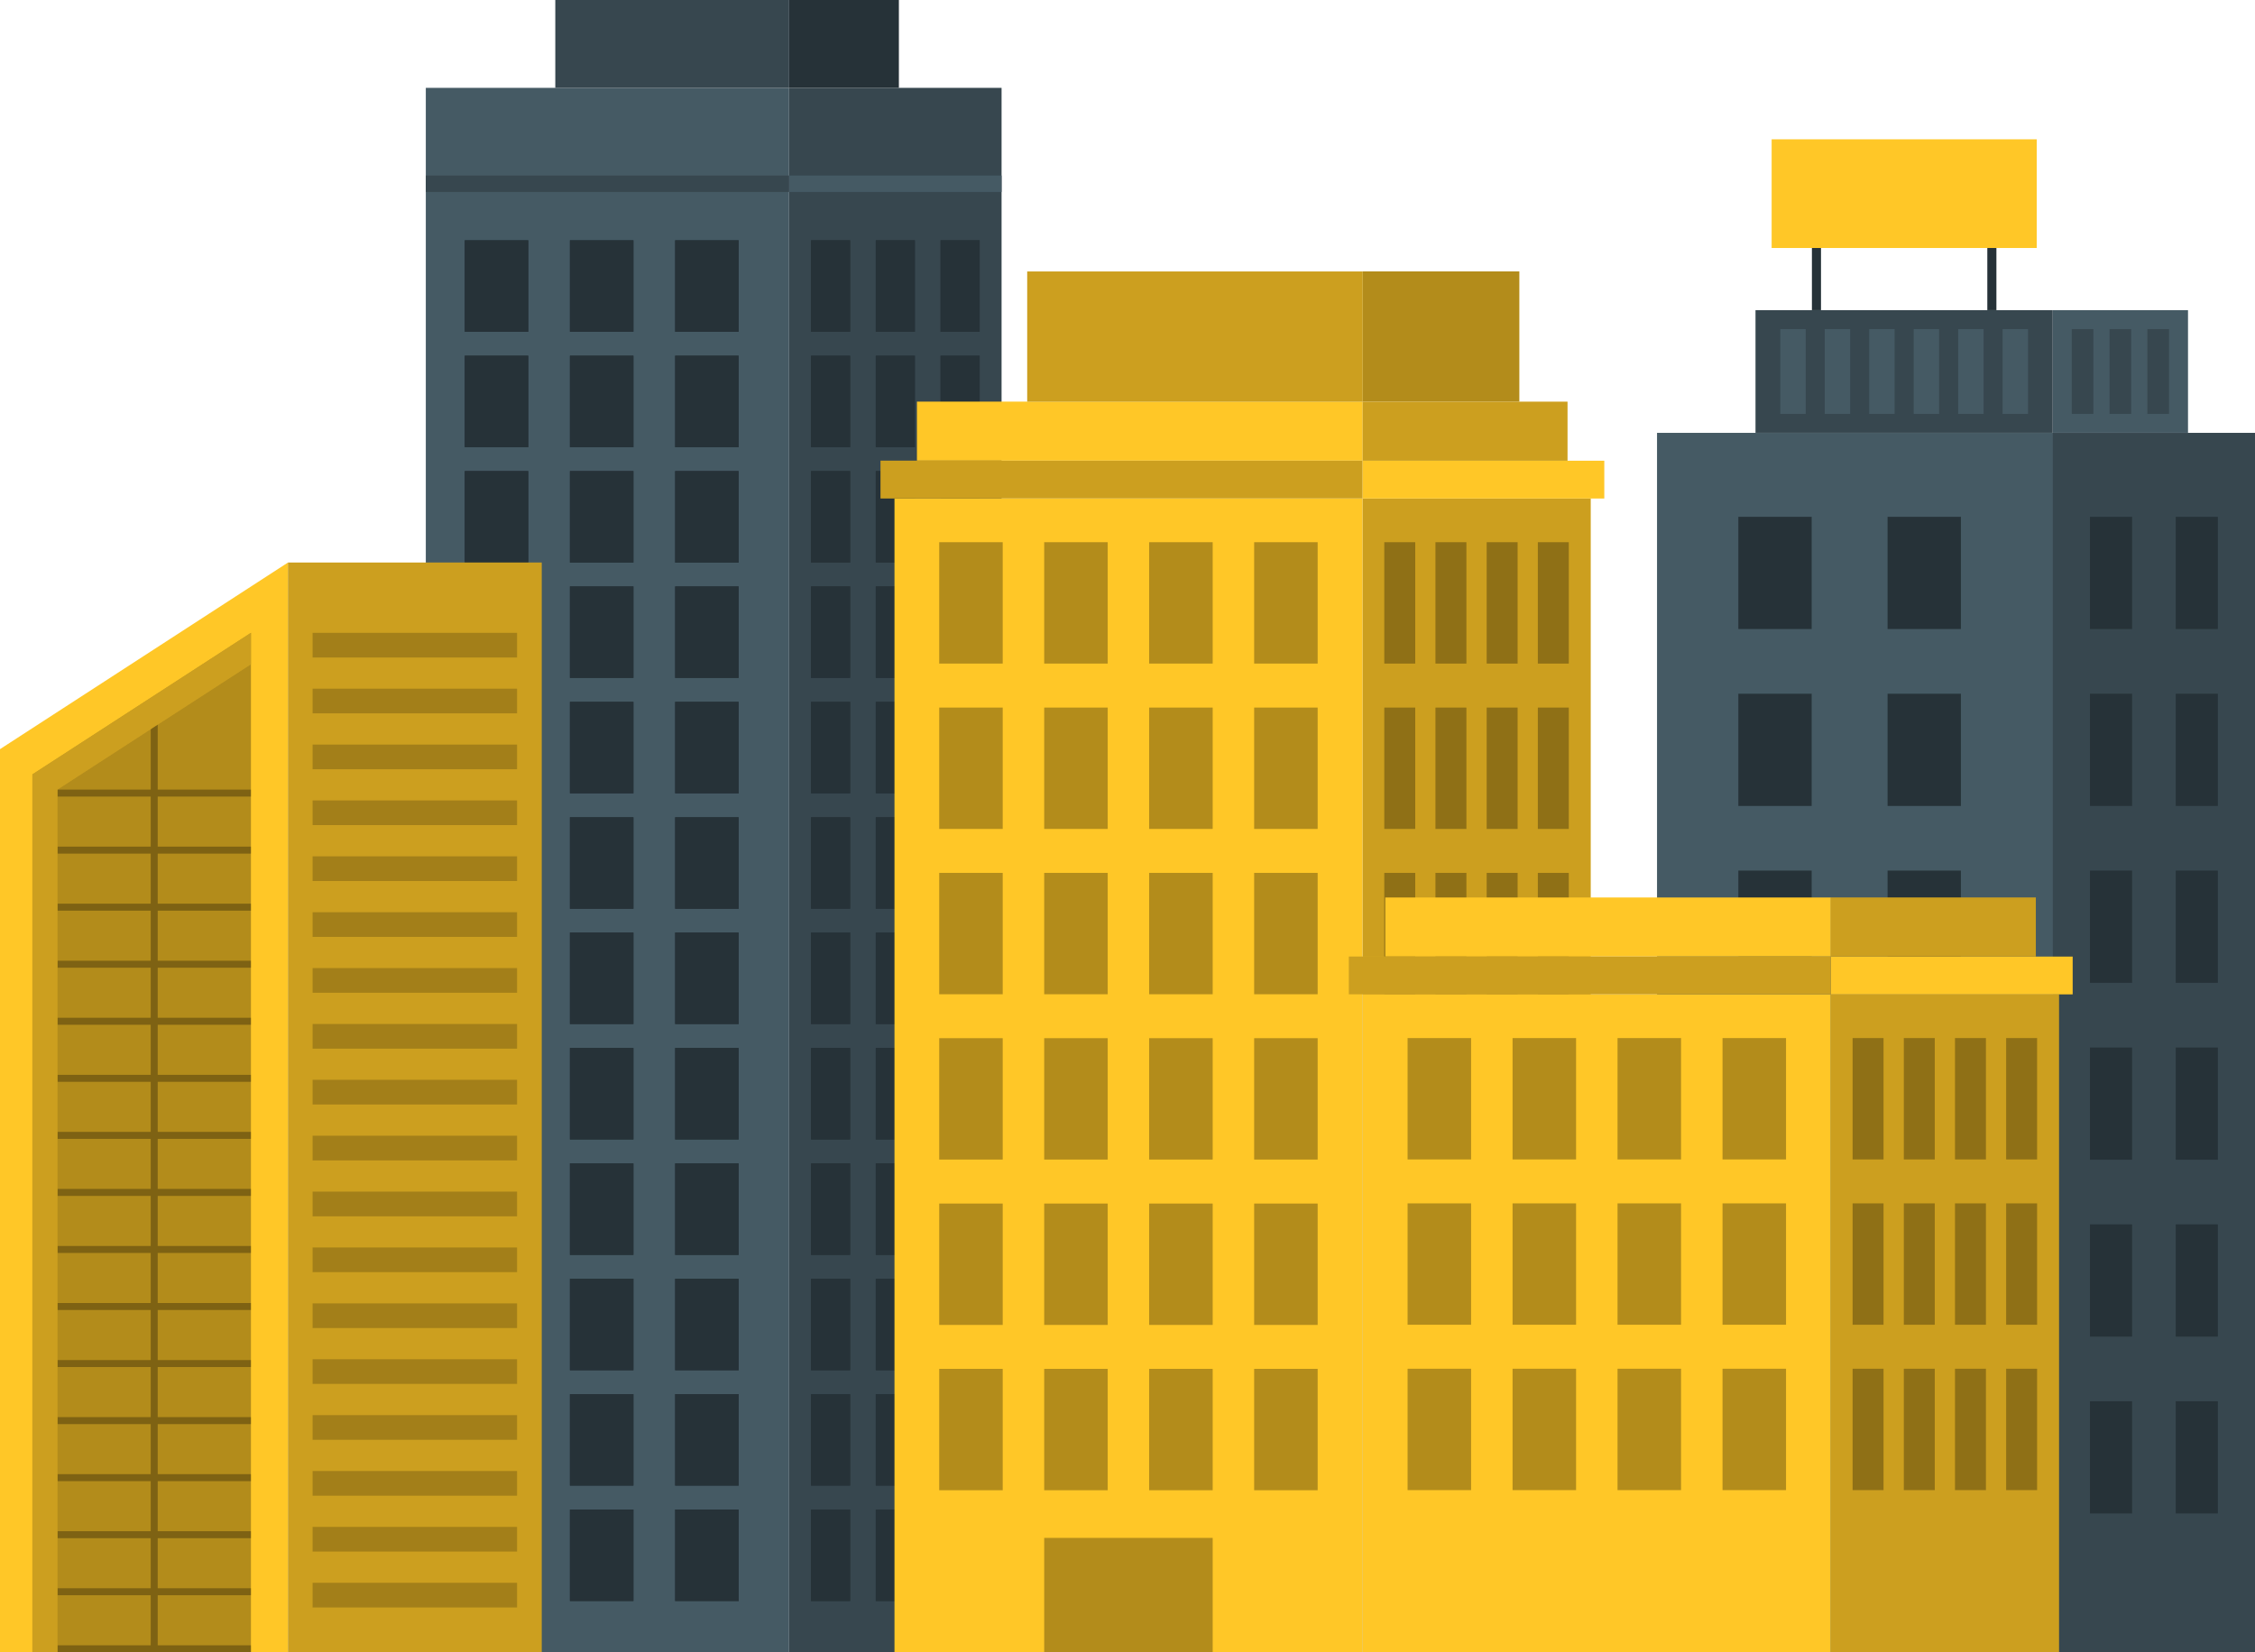 <svg xmlns="http://www.w3.org/2000/svg" viewBox="0 0 374.62 274.56"><defs><style>.cls-1{fill:#455a64;}.cls-2{fill:#37474f;}.cls-3{fill:#263238;}.cls-4{fill:#ffc727;}.cls-5,.cls-6{opacity:0.3;}.cls-7,.cls-8{opacity:0.2;}</style></defs><g id="Camada_2" data-name="Camada 2"><g id="Building"><rect class="cls-1" x="275.28" y="71.93" width="66" height="202.64"/><rect class="cls-2" x="291.64" y="51.54" width="49.38" height="20.38"/><rect class="cls-1" x="295.76" y="54.69" width="4.22" height="14.09"/><rect class="cls-1" x="303.14" y="54.69" width="4.22" height="14.09"/><rect class="cls-1" x="310.53" y="54.69" width="4.22" height="14.09"/><rect class="cls-1" x="317.92" y="54.69" width="4.22" height="14.09"/><rect class="cls-1" x="325.31" y="54.69" width="4.22" height="14.09"/><rect class="cls-1" x="332.69" y="54.69" width="4.22" height="14.09"/><rect class="cls-1" x="341.03" y="51.54" width="22.46" height="20.38"/><rect class="cls-2" x="344.18" y="54.69" width="3.59" height="14.09"/><rect class="cls-2" x="350.46" y="54.69" width="3.59" height="14.09"/><rect class="cls-2" x="356.74" y="54.69" width="3.59" height="14.09"/><rect class="cls-2" x="341.03" y="71.93" width="33.59" height="202.64"/><rect class="cls-3" x="301.01" y="41.21" width="1.51" height="10.33"/><rect class="cls-3" x="330.15" y="41.21" width="1.51" height="10.33"/><rect class="cls-4" x="294.32" y="23.15" width="44.04" height="18.06"/><rect class="cls-3" x="288.79" y="85.88" width="12.18" height="18.65"/><rect class="cls-3" x="313.58" y="85.88" width="12.18" height="18.65"/><rect class="cls-3" x="288.79" y="115.28" width="12.18" height="18.65"/><rect class="cls-3" x="313.58" y="115.28" width="12.18" height="18.65"/><rect class="cls-3" x="288.79" y="144.67" width="12.18" height="18.65"/><rect class="cls-3" x="313.58" y="144.67" width="12.18" height="18.65"/><rect class="cls-3" x="288.79" y="174.07" width="12.18" height="18.65"/><rect class="cls-3" x="313.58" y="174.07" width="12.18" height="18.65"/><rect class="cls-3" x="288.79" y="203.46" width="12.18" height="18.65"/><rect class="cls-3" x="313.58" y="203.46" width="12.18" height="18.65"/><rect class="cls-3" x="288.79" y="232.85" width="12.18" height="18.65"/><rect class="cls-3" x="313.58" y="232.85" width="12.18" height="18.65"/><rect class="cls-3" x="347.2" y="85.88" width="7" height="18.65"/><rect class="cls-3" x="361.45" y="85.88" width="7" height="18.65"/><rect class="cls-3" x="347.2" y="115.28" width="7" height="18.65"/><rect class="cls-3" x="361.45" y="115.28" width="7" height="18.65"/><rect class="cls-3" x="347.2" y="144.67" width="7" height="18.65"/><rect class="cls-3" x="361.45" y="144.67" width="7" height="18.65"/><rect class="cls-3" x="347.2" y="174.07" width="7" height="18.65"/><rect class="cls-3" x="361.45" y="174.07" width="7" height="18.65"/><rect class="cls-3" x="347.2" y="203.46" width="7" height="18.65"/><rect class="cls-3" x="361.45" y="203.46" width="7" height="18.65"/><rect class="cls-3" x="347.2" y="232.85" width="7" height="18.65"/><rect class="cls-3" x="361.45" y="232.85" width="7" height="18.65"/><rect class="cls-2" x="131.09" y="14.6" width="35.3" height="259.96"/><rect class="cls-1" x="131.09" y="29.17" width="35.3" height="2.73"/><rect class="cls-3" x="134.73" y="39.93" width="6.5" height="15.2"/><rect class="cls-3" x="134.73" y="59.11" width="6.5" height="15.2"/><rect class="cls-3" x="134.73" y="78.28" width="6.5" height="15.2"/><rect class="cls-3" x="134.73" y="97.45" width="6.5" height="15.2"/><rect class="cls-3" x="134.73" y="116.63" width="6.5" height="15.2"/><rect class="cls-3" x="134.73" y="135.81" width="6.5" height="15.2"/><rect class="cls-3" x="134.73" y="154.97" width="6.5" height="15.2"/><rect class="cls-3" x="134.73" y="174.15" width="6.5" height="15.2"/><rect class="cls-3" x="134.73" y="193.33" width="6.5" height="15.2"/><rect class="cls-3" x="134.73" y="212.5" width="6.5" height="15.2"/><rect class="cls-3" x="134.73" y="231.67" width="6.5" height="15.2"/><rect class="cls-3" x="134.73" y="250.85" width="6.5" height="15.2"/><rect class="cls-3" x="134.73" y="39.93" width="6.5" height="15.2"/><rect class="cls-3" x="134.73" y="59.11" width="6.5" height="15.2"/><rect class="cls-3" x="134.73" y="78.28" width="6.5" height="15.2"/><rect class="cls-3" x="134.73" y="97.45" width="6.5" height="15.2"/><rect class="cls-3" x="134.73" y="116.63" width="6.5" height="15.2"/><rect class="cls-3" x="134.73" y="135.81" width="6.5" height="15.2"/><rect class="cls-3" x="134.73" y="154.97" width="6.5" height="15.2"/><rect class="cls-3" x="134.73" y="174.15" width="6.5" height="15.2"/><rect class="cls-3" x="134.73" y="193.33" width="6.5" height="15.2"/><rect class="cls-3" x="134.73" y="212.5" width="6.5" height="15.2"/><rect class="cls-3" x="134.73" y="231.67" width="6.5" height="15.2"/><rect class="cls-3" x="134.73" y="250.85" width="6.5" height="15.2"/><rect class="cls-3" x="145.49" y="39.93" width="6.5" height="15.2"/><rect class="cls-3" x="145.49" y="59.11" width="6.5" height="15.2"/><rect class="cls-3" x="145.49" y="78.28" width="6.5" height="15.2"/><rect class="cls-3" x="145.49" y="97.45" width="6.5" height="15.2"/><rect class="cls-3" x="145.49" y="116.63" width="6.5" height="15.2"/><rect class="cls-3" x="145.49" y="135.81" width="6.5" height="15.2"/><rect class="cls-3" x="145.49" y="154.97" width="6.5" height="15.2"/><rect class="cls-3" x="145.49" y="174.15" width="6.5" height="15.2"/><rect class="cls-3" x="145.49" y="193.33" width="6.5" height="15.2"/><rect class="cls-3" x="145.49" y="212.5" width="6.5" height="15.2"/><rect class="cls-3" x="145.49" y="231.67" width="6.5" height="15.2"/><rect class="cls-3" x="145.49" y="250.85" width="6.5" height="15.2"/><rect class="cls-3" x="145.49" y="39.93" width="6.5" height="15.2"/><rect class="cls-3" x="145.49" y="59.11" width="6.5" height="15.2"/><rect class="cls-3" x="145.49" y="78.28" width="6.5" height="15.2"/><rect class="cls-3" x="145.49" y="97.45" width="6.5" height="15.2"/><rect class="cls-3" x="145.49" y="116.63" width="6.5" height="15.2"/><rect class="cls-3" x="145.49" y="135.81" width="6.5" height="15.2"/><rect class="cls-3" x="145.49" y="154.97" width="6.5" height="15.2"/><rect class="cls-3" x="145.49" y="174.15" width="6.5" height="15.2"/><rect class="cls-3" x="145.49" y="193.33" width="6.5" height="15.2"/><rect class="cls-3" x="145.49" y="212.5" width="6.5" height="15.2"/><rect class="cls-3" x="145.49" y="231.67" width="6.5" height="15.2"/><rect class="cls-3" x="145.49" y="250.85" width="6.5" height="15.2"/><rect class="cls-3" x="156.25" y="39.93" width="6.5" height="15.2"/><rect class="cls-3" x="156.25" y="59.11" width="6.5" height="15.2"/><rect class="cls-3" x="156.25" y="78.28" width="6.5" height="15.2"/><rect class="cls-3" x="156.25" y="97.45" width="6.5" height="15.2"/><rect class="cls-3" x="156.25" y="116.63" width="6.5" height="15.2"/><rect class="cls-3" x="156.25" y="135.81" width="6.5" height="15.2"/><rect class="cls-3" x="156.25" y="154.97" width="6.5" height="15.2"/><rect class="cls-3" x="156.25" y="174.15" width="6.5" height="15.2"/><rect class="cls-3" x="156.25" y="193.33" width="6.5" height="15.2"/><rect class="cls-3" x="156.25" y="212.5" width="6.5" height="15.2"/><rect class="cls-3" x="156.25" y="231.67" width="6.5" height="15.2"/><rect class="cls-3" x="156.25" y="250.85" width="6.5" height="15.2"/><rect class="cls-3" x="156.25" y="39.93" width="6.5" height="15.2"/><rect class="cls-3" x="156.25" y="59.11" width="6.5" height="15.2"/><rect class="cls-3" x="156.25" y="78.28" width="6.5" height="15.2"/><rect class="cls-3" x="156.25" y="97.45" width="6.5" height="15.2"/><rect class="cls-3" x="156.25" y="116.63" width="6.5" height="15.2"/><rect class="cls-3" x="156.25" y="135.81" width="6.5" height="15.2"/><rect class="cls-3" x="156.25" y="154.97" width="6.5" height="15.2"/><rect class="cls-3" x="156.25" y="174.15" width="6.5" height="15.2"/><rect class="cls-3" x="156.25" y="193.33" width="6.5" height="15.2"/><rect class="cls-3" x="156.25" y="212.5" width="6.5" height="15.2"/><rect class="cls-3" x="156.25" y="231.67" width="6.5" height="15.2"/><rect class="cls-3" x="156.25" y="250.85" width="6.5" height="15.2"/><rect class="cls-1" x="70.74" y="14.6" width="60.35" height="259.96"/><rect class="cls-2" x="70.74" y="29.17" width="60.35" height="2.73"/><rect class="cls-2" x="92.25" width="38.84" height="14.6"/><rect class="cls-3" x="131.09" width="18.25" height="14.6" transform="translate(280.42 14.6) rotate(180)"/><rect class="cls-3" x="77.21" y="39.93" width="10.55" height="15.2"/><rect class="cls-3" x="77.21" y="59.11" width="10.55" height="15.2"/><rect class="cls-3" x="77.21" y="78.28" width="10.55" height="15.2"/><rect class="cls-3" x="77.21" y="97.45" width="10.55" height="15.2"/><rect class="cls-3" x="77.21" y="116.63" width="10.55" height="15.2"/><rect class="cls-3" x="77.21" y="135.81" width="10.55" height="15.2"/><rect class="cls-3" x="77.21" y="154.97" width="10.55" height="15.2"/><rect class="cls-3" x="77.21" y="174.15" width="10.55" height="15.2"/><rect class="cls-3" x="77.21" y="193.33" width="10.55" height="15.2"/><rect class="cls-3" x="77.21" y="212.5" width="10.55" height="15.2"/><rect class="cls-3" x="77.21" y="231.67" width="10.55" height="15.2"/><rect class="cls-3" x="77.21" y="250.85" width="10.55" height="15.2"/><rect class="cls-3" x="77.21" y="39.93" width="10.55" height="15.2"/><rect class="cls-3" x="77.21" y="59.11" width="10.55" height="15.2"/><rect class="cls-3" x="77.21" y="78.28" width="10.55" height="15.2"/><rect class="cls-3" x="77.21" y="97.45" width="10.55" height="15.2"/><rect class="cls-3" x="77.21" y="116.63" width="10.55" height="15.2"/><rect class="cls-3" x="77.21" y="135.81" width="10.55" height="15.2"/><rect class="cls-3" x="77.21" y="154.97" width="10.55" height="15.2"/><rect class="cls-3" x="77.21" y="174.15" width="10.55" height="15.2"/><rect class="cls-3" x="77.21" y="193.33" width="10.55" height="15.2"/><rect class="cls-3" x="77.21" y="212.5" width="10.55" height="15.2"/><rect class="cls-3" x="77.21" y="231.67" width="10.55" height="15.2"/><rect class="cls-3" x="77.21" y="250.85" width="10.55" height="15.2"/><rect class="cls-3" x="94.68" y="39.93" width="10.55" height="15.2"/><rect class="cls-3" x="94.68" y="59.11" width="10.55" height="15.2"/><rect class="cls-3" x="94.68" y="78.28" width="10.55" height="15.2"/><rect class="cls-3" x="94.68" y="97.45" width="10.55" height="15.2"/><rect class="cls-3" x="94.68" y="116.63" width="10.55" height="15.2"/><rect class="cls-3" x="94.68" y="135.81" width="10.55" height="15.2"/><rect class="cls-3" x="94.68" y="154.97" width="10.55" height="15.2"/><rect class="cls-3" x="94.68" y="174.15" width="10.55" height="15.2"/><rect class="cls-3" x="94.68" y="193.33" width="10.55" height="15.2"/><rect class="cls-3" x="94.68" y="212.5" width="10.55" height="15.2"/><rect class="cls-3" x="94.68" y="231.67" width="10.55" height="15.2"/><rect class="cls-3" x="94.68" y="250.85" width="10.55" height="15.2"/><rect class="cls-3" x="94.68" y="39.93" width="10.55" height="15.2"/><rect class="cls-3" x="94.68" y="59.11" width="10.55" height="15.2"/><rect class="cls-3" x="94.68" y="78.28" width="10.55" height="15.2"/><rect class="cls-3" x="94.68" y="97.45" width="10.55" height="15.2"/><rect class="cls-3" x="94.68" y="116.63" width="10.55" height="15.2"/><rect class="cls-3" x="94.68" y="135.81" width="10.55" height="15.2"/><rect class="cls-3" x="94.68" y="154.97" width="10.55" height="15.2"/><rect class="cls-3" x="94.68" y="174.15" width="10.55" height="15.2"/><rect class="cls-3" x="94.68" y="193.33" width="10.55" height="15.2"/><rect class="cls-3" x="94.68" y="212.5" width="10.55" height="15.2"/><rect class="cls-3" x="94.68" y="231.67" width="10.55" height="15.2"/><rect class="cls-3" x="94.68" y="250.85" width="10.55" height="15.2"/><rect class="cls-3" x="112.16" y="39.93" width="10.55" height="15.2"/><rect class="cls-3" x="112.16" y="59.11" width="10.55" height="15.2"/><rect class="cls-3" x="112.16" y="78.28" width="10.55" height="15.2"/><rect class="cls-3" x="112.16" y="97.45" width="10.55" height="15.2"/><rect class="cls-3" x="112.16" y="116.63" width="10.55" height="15.2"/><rect class="cls-3" x="112.16" y="135.81" width="10.55" height="15.2"/><rect class="cls-3" x="112.16" y="154.97" width="10.55" height="15.2"/><rect class="cls-3" x="112.16" y="174.15" width="10.55" height="15.2"/><rect class="cls-3" x="112.16" y="193.33" width="10.55" height="15.2"/><rect class="cls-3" x="112.16" y="212.5" width="10.55" height="15.2"/><rect class="cls-3" x="112.16" y="231.67" width="10.55" height="15.2"/><rect class="cls-3" x="112.16" y="250.85" width="10.55" height="15.2"/><rect class="cls-3" x="112.16" y="39.93" width="10.55" height="15.2"/><rect class="cls-3" x="112.16" y="59.11" width="10.55" height="15.2"/><rect class="cls-3" x="112.16" y="78.28" width="10.55" height="15.2"/><rect class="cls-3" x="112.16" y="97.45" width="10.55" height="15.2"/><rect class="cls-3" x="112.16" y="116.63" width="10.55" height="15.2"/><rect class="cls-3" x="112.16" y="135.81" width="10.55" height="15.2"/><rect class="cls-3" x="112.16" y="154.97" width="10.55" height="15.2"/><rect class="cls-3" x="112.16" y="174.15" width="10.55" height="15.2"/><rect class="cls-3" x="112.16" y="193.33" width="10.55" height="15.2"/><rect class="cls-3" x="112.16" y="212.5" width="10.55" height="15.2"/><rect class="cls-3" x="112.16" y="231.67" width="10.55" height="15.2"/><rect class="cls-3" x="112.16" y="250.85" width="10.55" height="15.2"/><polygon class="cls-4" points="47.84 274.56 0 274.56 0 124.49 47.84 93.48 47.84 274.56"/><polygon class="cls-4" points="41.69 274.56 5.38 274.56 5.38 128.69 41.69 105.16 41.69 274.56"/><polygon class="cls-5" points="41.69 274.56 5.38 274.56 5.38 128.69 41.69 105.16 41.69 274.56"/><g class="cls-6"><rect x="9.54" y="131.21" width="32.15" height="1.16"/><rect x="9.54" y="140.69" width="32.15" height="1.16"/><rect x="9.54" y="150.17" width="32.15" height="1.16"/><rect x="9.54" y="159.65" width="32.15" height="1.16"/><rect x="9.54" y="169.13" width="32.15" height="1.16"/><rect x="9.54" y="178.61" width="32.15" height="1.16"/><rect x="9.54" y="188.09" width="32.15" height="1.16"/><rect x="9.54" y="197.57" width="32.15" height="1.16"/><rect x="9.54" y="207.05" width="32.15" height="1.16"/><rect x="9.54" y="216.53" width="32.15" height="1.16"/><rect x="9.54" y="226.01" width="32.15" height="1.16"/><rect x="9.54" y="235.49" width="32.15" height="1.16"/><rect x="9.54" y="244.97" width="32.15" height="1.16"/><rect x="9.54" y="254.45" width="32.15" height="1.16"/><rect x="9.54" y="263.93" width="32.15" height="1.16"/><rect x="9.54" y="273.41" width="32.15" height="1.16"/><rect x="-51.57" y="196.8" width="154.37" height="1.16" transform="translate(-171.76 223) rotate(-90)"/></g><polygon class="cls-4" points="41.69 105.16 41.69 110.38 9.54 131.21 9.54 274.56 5.39 274.56 5.39 128.68 41.69 105.16"/><polygon class="cls-7" points="41.69 105.16 41.69 110.38 9.54 131.21 9.54 274.56 5.39 274.56 5.39 128.68 41.69 105.16"/><rect class="cls-4" x="47.84" y="93.48" width="42.15" height="181.08"/><rect class="cls-7" x="47.84" y="93.48" width="42.15" height="181.08"/><g class="cls-8"><rect x="51.93" y="105.16" width="33.97" height="4.1"/><rect x="51.93" y="114.44" width="33.97" height="4.1"/><rect x="51.93" y="123.73" width="33.97" height="4.1"/><rect x="51.93" y="133.01" width="33.97" height="4.1"/><rect x="51.93" y="142.3" width="33.97" height="4.1"/><rect x="51.93" y="151.59" width="33.97" height="4.1"/><rect x="51.93" y="160.87" width="33.97" height="4.1"/><rect x="51.93" y="170.16" width="33.97" height="4.1"/><rect x="51.93" y="179.44" width="33.97" height="4.1"/><rect x="51.93" y="188.73" width="33.97" height="4.1"/><rect x="51.93" y="198.02" width="33.97" height="4.1"/><rect x="51.93" y="207.3" width="33.97" height="4.1"/><rect x="51.93" y="216.59" width="33.97" height="4.1"/><rect x="51.93" y="225.87" width="33.97" height="4.1"/><rect x="51.93" y="235.16" width="33.97" height="4.1"/><rect x="51.93" y="244.45" width="33.97" height="4.1"/><rect x="51.93" y="253.73" width="33.97" height="4.1"/><rect x="51.93" y="263.02" width="33.97" height="4.1"/></g><rect class="cls-4" x="226.34" y="82.84" width="37.92" height="191.73"/><rect class="cls-7" x="226.34" y="82.84" width="37.92" height="191.73"/><rect class="cls-4" x="226.34" y="76.55" width="40.19" height="6.28" transform="translate(492.86 159.39) rotate(180)"/><rect class="cls-4" x="226.34" y="66.74" width="34.08" height="9.81" transform="translate(486.75 143.3) rotate(180)"/><rect class="cls-7" x="226.34" y="66.74" width="34.08" height="9.81" transform="translate(486.75 143.3) rotate(180)"/><rect class="cls-4" x="226.34" y="45.11" width="26.07" height="21.64" transform="translate(478.74 111.85) rotate(180)"/><rect class="cls-5" x="226.34" y="45.11" width="26.07" height="21.64" transform="translate(478.74 111.85) rotate(180)"/><g class="cls-6"><rect x="229.97" y="90.1" width="5.14" height="20.17"/></g><g class="cls-6"><rect x="229.97" y="117.58" width="5.14" height="20.17"/></g><g class="cls-6"><rect x="229.97" y="145.05" width="5.14" height="20.17"/></g><g class="cls-6"><rect x="229.97" y="172.52" width="5.14" height="20.17"/></g><g class="cls-6"><rect x="229.97" y="200" width="5.14" height="20.17"/></g><g class="cls-6"><rect x="229.97" y="227.47" width="5.14" height="20.17"/></g><g class="cls-6"><rect x="238.47" y="90.1" width="5.14" height="20.17"/></g><g class="cls-6"><rect x="238.47" y="117.58" width="5.14" height="20.17"/></g><g class="cls-6"><rect x="238.47" y="145.05" width="5.14" height="20.17"/></g><g class="cls-6"><rect x="238.47" y="172.52" width="5.14" height="20.17"/></g><g class="cls-6"><rect x="238.47" y="200" width="5.14" height="20.17"/></g><g class="cls-6"><rect x="238.47" y="227.47" width="5.14" height="20.17"/></g><g class="cls-6"><rect x="246.98" y="90.1" width="5.14" height="20.17"/></g><g class="cls-6"><rect x="246.98" y="117.58" width="5.14" height="20.17"/></g><g class="cls-6"><rect x="246.98" y="145.05" width="5.14" height="20.17"/></g><g class="cls-6"><rect x="246.98" y="172.52" width="5.14" height="20.17"/></g><g class="cls-6"><rect x="246.98" y="200" width="5.14" height="20.17"/></g><g class="cls-6"><rect x="246.98" y="227.47" width="5.14" height="20.17"/></g><g class="cls-6"><rect x="255.48" y="90.1" width="5.14" height="20.17"/></g><g class="cls-6"><rect x="255.48" y="117.58" width="5.14" height="20.17"/></g><g class="cls-6"><rect x="255.48" y="145.05" width="5.14" height="20.17"/></g><g class="cls-6"><rect x="255.48" y="172.52" width="5.14" height="20.17"/></g><g class="cls-6"><rect x="255.48" y="200" width="5.14" height="20.17"/></g><g class="cls-6"><rect x="255.48" y="227.47" width="5.14" height="20.17"/></g><rect class="cls-4" x="148.6" y="82.84" width="77.73" height="191.73"/><rect class="cls-4" x="152.33" y="66.74" width="74.01" height="9.81"/><rect class="cls-4" x="170.65" y="45.11" width="55.69" height="21.64"/><rect class="cls-7" x="170.65" y="45.11" width="55.69" height="21.64"/><rect class="cls-4" x="146.28" y="76.55" width="80.06" height="6.28"/><rect class="cls-7" x="146.28" y="76.55" width="80.06" height="6.28"/><g class="cls-6"><rect x="156.03" y="90.1" width="10.55" height="20.17"/></g><g class="cls-6"><rect x="156.03" y="117.58" width="10.55" height="20.17"/></g><g class="cls-6"><rect x="156.03" y="145.05" width="10.55" height="20.17"/></g><g class="cls-6"><rect x="156.03" y="172.52" width="10.55" height="20.17"/></g><g class="cls-6"><rect x="156.03" y="200" width="10.55" height="20.17"/></g><g class="cls-6"><rect x="156.03" y="227.47" width="10.55" height="20.17"/></g><g class="cls-6"><rect x="173.47" y="90.1" width="10.55" height="20.17"/></g><g class="cls-6"><rect x="173.47" y="117.58" width="10.55" height="20.17"/></g><g class="cls-6"><rect x="173.47" y="145.05" width="10.55" height="20.17"/></g><g class="cls-6"><rect x="173.47" y="172.52" width="10.55" height="20.17"/></g><g class="cls-6"><rect x="173.47" y="200" width="10.55" height="20.17"/></g><g class="cls-6"><rect x="173.47" y="227.47" width="10.55" height="20.17"/></g><g class="cls-6"><rect x="190.91" y="90.1" width="10.55" height="20.17"/></g><g class="cls-6"><rect x="190.91" y="117.58" width="10.55" height="20.17"/></g><g class="cls-6"><rect x="190.91" y="145.05" width="10.55" height="20.17"/></g><g class="cls-6"><rect x="190.91" y="172.52" width="10.55" height="20.17"/></g><g class="cls-6"><rect x="190.91" y="200" width="10.55" height="20.17"/></g><g class="cls-6"><rect x="190.91" y="227.47" width="10.55" height="20.17"/></g><g class="cls-6"><rect x="208.35" y="90.1" width="10.55" height="20.17"/></g><g class="cls-6"><rect x="208.35" y="117.58" width="10.55" height="20.17"/></g><g class="cls-6"><rect x="208.35" y="145.05" width="10.55" height="20.17"/></g><g class="cls-6"><rect x="208.35" y="172.52" width="10.55" height="20.17"/></g><g class="cls-6"><rect x="208.35" y="200" width="10.55" height="20.17"/></g><g class="cls-6"><rect x="208.35" y="227.47" width="10.55" height="20.17"/></g><rect class="cls-5" x="173.47" y="255.56" width="27.99" height="19"/><rect class="cls-4" x="304.14" y="165.23" width="37.92" height="109.33"/><rect class="cls-7" x="304.14" y="165.23" width="37.92" height="109.33"/><rect class="cls-4" x="304.14" y="158.95" width="40.19" height="6.28" transform="translate(648.47 324.19) rotate(180)"/><rect class="cls-4" x="304.14" y="149.14" width="34.08" height="9.81" transform="translate(642.35 308.09) rotate(180)"/><rect class="cls-7" x="304.14" y="149.14" width="34.08" height="9.81" transform="translate(642.35 308.09) rotate(180)"/><g class="cls-6"><rect x="307.77" y="172.5" width="5.14" height="20.17"/></g><g class="cls-6"><rect x="307.77" y="199.97" width="5.14" height="20.17"/></g><g class="cls-6"><rect x="307.77" y="227.45" width="5.14" height="20.17"/></g><g class="cls-6"><rect x="316.28" y="172.5" width="5.14" height="20.17"/></g><g class="cls-6"><rect x="316.28" y="199.97" width="5.14" height="20.17"/></g><g class="cls-6"><rect x="316.28" y="227.45" width="5.14" height="20.17"/></g><g class="cls-6"><rect x="324.78" y="172.5" width="5.14" height="20.17"/></g><g class="cls-6"><rect x="324.78" y="199.97" width="5.14" height="20.17"/></g><g class="cls-6"><rect x="324.78" y="227.45" width="5.14" height="20.17"/></g><g class="cls-6"><rect x="333.28" y="172.5" width="5.14" height="20.17"/></g><g class="cls-6"><rect x="333.28" y="199.97" width="5.14" height="20.17"/></g><g class="cls-6"><rect x="333.28" y="227.45" width="5.14" height="20.17"/></g><rect class="cls-4" x="226.4" y="165.23" width="77.73" height="109.33"/><rect class="cls-4" x="230.13" y="149.14" width="74.01" height="9.81"/><rect class="cls-4" x="224.08" y="158.95" width="80.06" height="6.28"/><rect class="cls-7" x="224.08" y="158.95" width="80.06" height="6.28"/><g class="cls-6"><rect x="233.84" y="172.5" width="10.55" height="20.17"/></g><g class="cls-6"><rect x="233.84" y="199.97" width="10.55" height="20.17"/></g><g class="cls-6"><rect x="233.84" y="227.45" width="10.55" height="20.17"/></g><g class="cls-6"><rect x="251.28" y="172.5" width="10.55" height="20.17"/></g><g class="cls-6"><rect x="251.28" y="199.97" width="10.55" height="20.17"/></g><g class="cls-6"><rect x="251.28" y="227.45" width="10.55" height="20.17"/></g><g class="cls-6"><rect x="268.72" y="172.5" width="10.55" height="20.17"/></g><g class="cls-6"><rect x="268.72" y="199.97" width="10.55" height="20.17"/></g><g class="cls-6"><rect x="268.72" y="227.45" width="10.55" height="20.17"/></g><g class="cls-6"><rect x="286.16" y="172.5" width="10.55" height="20.17"/></g><g class="cls-6"><rect x="286.16" y="199.97" width="10.55" height="20.17"/></g><g class="cls-6"><rect x="286.16" y="227.45" width="10.55" height="20.17"/></g></g></g></svg>
